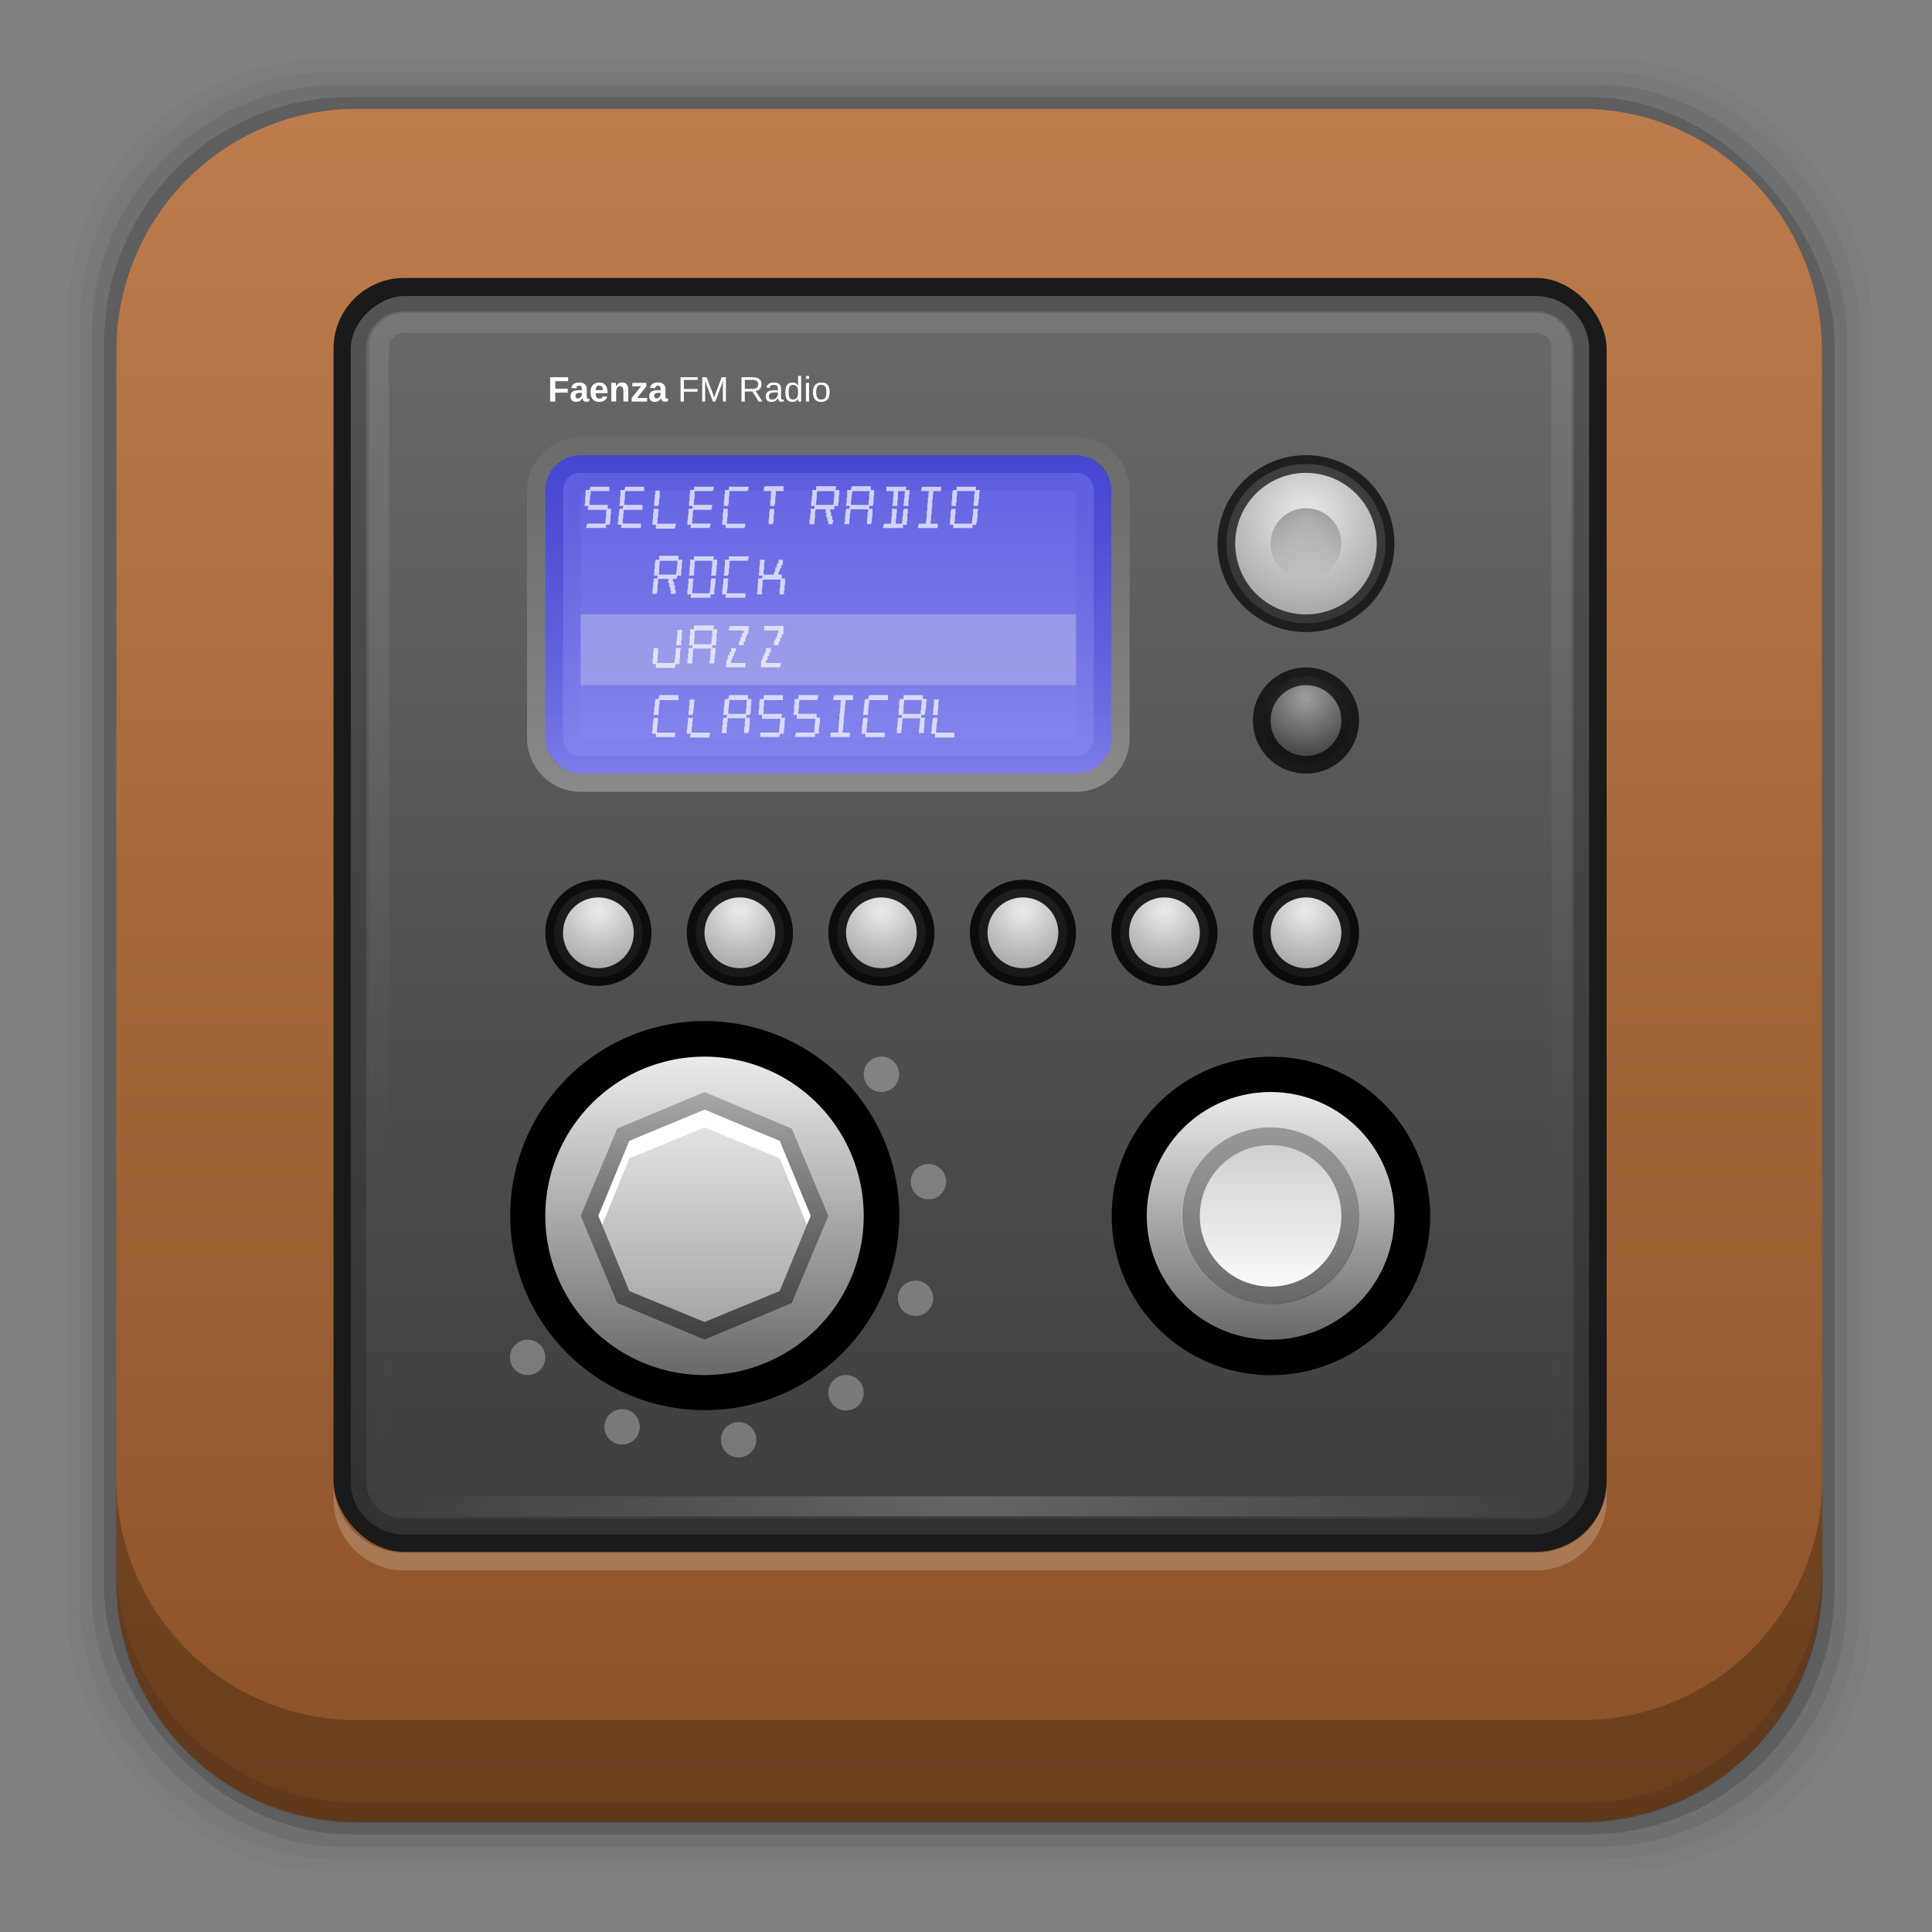 <svg height="96" width="96" xmlns="http://www.w3.org/2000/svg" xmlns:xlink="http://www.w3.org/1999/xlink" xmlns:sodipodi="http://sodipodi.sourceforge.net/DTD/sodipodi-0.dtd" xmlns:inkscape="http://www.inkscape.org/namespaces/inkscape">
 <rect width="100%" height="100%" fill="#808080" stroke="none"/>
 <defs>
  <linearGradient id="linearGradient3803">
   <stop stop-color="#fff"/>
   <stop stop-color="#fff" stop-opacity="0" offset="1"/>
  </linearGradient>
  <linearGradient x2="0" xlink:href="#linearGradient3803" y1="41" y2="17.913" gradientUnits="userSpaceOnUse" id="linearGradient4078"/>
  <linearGradient x2="0" y1="22" y2="40.03" gradientUnits="userSpaceOnUse" id="linearGradient3955-6">
   <stop stop-color="#6262e2"/>
   <stop stop-color="#8787ed" offset="1"/>
  </linearGradient>
  <radialGradient cy="26" r="3.5" xlink:href="#linearGradient3873-5" gradientUnits="userSpaceOnUse" id="radialGradient3909-1" cx="69"/>
  <linearGradient id="linearGradient3873-5">
   <stop stop-color="#ebebeb"/>
   <stop stop-color="#aaa" offset="1"/>
  </linearGradient>
  <radialGradient cy="33" r="2.5" xlink:href="#linearGradient3873-5" gradientUnits="userSpaceOnUse" id="radialGradient3907-1" cx="69"/>
  <linearGradient x1="24" x2="38" xlink:href="#linearGradient4507-5" gradientUnits="userSpaceOnUse" id="linearGradient4608"/>
  <linearGradient id="linearGradient4507-5">
   <stop stop-color="#ebebeb"/>
   <stop stop-color="#696969" offset="1"/>
  </linearGradient>
  <linearGradient x1="54" x2="72" xlink:href="#linearGradient4507-5" gradientUnits="userSpaceOnUse" id="linearGradient4495"/>
  <radialGradient cy="33" r="2.5" gradientUnits="userSpaceOnUse" id="radialGradient3933-5" cx="69">
   <stop stop-color="#9e9e9e"/>
   <stop stop-color="#494949" offset="1"/>
  </radialGradient>
  <linearGradient x2="0" xlink:href="#linearGradient4212" y1="22" y2="44" gradientUnits="userSpaceOnUse" id="linearGradient4226"/>
  <linearGradient id="linearGradient4212">
   <stop stop-color="#3737c8"/>
   <stop stop-color="#3737c8" stop-opacity="0" offset="1"/>
  </linearGradient>
  <linearGradient x2="0" xlink:href="#linearGradient4212" y1="22" y2="45" gradientUnits="userSpaceOnUse" id="linearGradient4218"/>
  <linearGradient x1="26" x2="40" xlink:href="#linearGradient4499" gradientUnits="userSpaceOnUse" id="linearGradient4505"/>
  <linearGradient id="linearGradient4499">
   <stop stop-color="#cacaca"/>
   <stop stop-color="#fff" offset="1"/>
  </linearGradient>
  <linearGradient x1="26" x2="53.02" xlink:href="#linearGradient4535" gradientUnits="userSpaceOnUse" id="linearGradient4541" gradientTransform="matrix(0 -1 1 0 -32 98)"/>
  <linearGradient id="linearGradient4535">
   <stop/>
   <stop stop-opacity="0" offset="1"/>
  </linearGradient>
  <linearGradient x1="65" x2="69" xlink:href="#linearGradient4535" gradientUnits="userSpaceOnUse" id="linearGradient4567"/>
  <linearGradient x1="24" x2="38" xlink:href="#linearGradient4499" gradientUnits="userSpaceOnUse" id="linearGradient4618"/>
  <linearGradient x1="24" x2="47.8" xlink:href="#linearGradient4535" gradientUnits="userSpaceOnUse" id="linearGradient4629" gradientTransform="matrix(0 -0.714 0.714 0 18.571 87.14)"/>
  <radialGradient cy="79.971" r="33.984" xlink:href="#linearGradient3803" gradientUnits="userSpaceOnUse" id="radialGradient19338" cx="48.02" gradientTransform="matrix(0.879 0 0 0.88 6 959.6)"/>
  <linearGradient x2="0" xlink:href="#linearGradient3803" y1="16" y2="64" gradientUnits="userSpaceOnUse" id="linearGradient19341" gradientTransform="matrix(0.879 0 0 0.879 6 959.64)"/>
  <linearGradient x1="13" x2="83" gradientUnits="userSpaceOnUse" id="linearGradient19345" gradientTransform="matrix(0.879 0 0 0.879 -1044 6)">
   <stop stop-color="#3d3d3d"/>
   <stop stop-color="#696969" offset="1"/>
  </linearGradient>
  <linearGradient x2="0" y1="90" y2="5.988" gradientUnits="userSpaceOnUse" id="linearGradient19349" gradientTransform="matrix(1.072 0 0 1.072 -3.767 -3.03)">
   <stop stop-color="#895025"/>
   <stop stop-color="#bf7d4e" offset="1"/>
  </linearGradient>
  <path d="m38 65a7 7 0 1 1 -14 0 7 7 0 1 1 14 0z" color="#000000" id="SVGCleanerId_0"/>
  <path d="m72 63a9 9 0 1 1 -18 0 9 9 0 1 1 18 0z" color="#000000" id="SVGCleanerId_1"/>
  <path d="m71 34a2 2 0 1 1 -4 0 2 2 0 1 1 4 0z" stroke-width="0.8" color="#000000" stroke="#000" id="SVGCleanerId_2"/>
  <path d="m44 57a1 1 0 1 1 -2 0 1 1 0 1 1 2 0z" fill="#fff" color="#000000" id="SVGCleanerId_3" opacity="0.3"/>
 </defs>
 <g transform="matrix(1 0 0 1 0 -956.36)">
  <rect x="3.353" rx="12.724" y="959.35" fill-opacity="0.02" height="89.98" width="89.62"/>
  <rect x="3.959" rx="12.552" y="959.96" fill-opacity="0.039" height="88.76" width="88.41"/>
  <rect x="4.564" rx="12.38" y="960.57" fill-opacity="0.078" height="87.55" width="87.2"/>
  <rect x="5.17" rx="12.208" y="961.18" fill-opacity="0.157" height="86.33" width="85.991"/>
  <path d="m17.75 5.406c-6.642 0-11.969 5.395-11.969 12.063l0 61.031c0 6.668 5.327 12.031 11.969 12.031h60.812c6.642 0 11.969-5.363 11.969-12.031v-61.031c0-6.668-5.327-12.063-11.969-12.063l-60.812 0z" fill="url(#linearGradient19349)" transform="matrix(1 0 0 1 0 956.36)"/>
  <path d="m5.776 1029.8v5.066c0 6.668 5.343 12.032 11.985 12.032h60.809c6.642 0 11.985-5.364 11.985-12.032v-5.066c0 6.668-5.343 12.032-11.985 12.032h-60.809c-6.642 0-11.985-5.364-11.985-12.032z" fill-opacity="0.235"/>
  <path d="m5.776 1033.9v1.013c0 6.668 5.343 12.032 11.985 12.032h60.809c6.642 0 11.985-5.364 11.985-12.032v-1.013c0 6.668-5.343 12.032-11.985 12.032h-60.809c-6.642 0-11.985-5.364-11.985-12.032z" fill-opacity="0.098"/>
  <rect x="16.573" rx="3.516" y="970.17" fill="#1a1a1a" color="#000000" height="63.3" width="63.26"/>
  <rect x="-1032.6" rx="2.637" y="17.429" fill="url(#linearGradient19345)" color="#000000" height="61.53" width="61.53" transform="matrix(0 -1 1 0 0 0)"/>
  <path d="m20.066 971.06c-1.461 0-2.637 1.176-2.637 2.637v56.253c0 1.461 1.176 2.637 2.637 2.637h56.253c1.461 0 2.637-1.176 2.637-2.637v-56.253c0-1.461-1.176-2.637-2.637-2.637h-56.253zm0 0.769h56.253c1.05 0 1.868 0.818 1.868 1.868v56.253c0 1.05-0.818 1.868-1.868 1.868h-56.253c-1.05 0-1.868-0.818-1.868-1.868v-56.253c0-1.05 0.818-1.868 1.868-1.868z" color="#000000" opacity="0.2"/>
  <path d="m20.094 971.91c-0.974 0-1.758 0.784-1.758 1.758v56.28c0 0.974 0.784 1.758 1.758 1.758h56.225c0.974 0 1.758-0.784 1.758-1.758v-56.28c0-0.974-0.784-1.758-1.758-1.758h-56.225zm0 0.989h56.225c0.448 0 0.769 0.321 0.769 0.769v56.28c0 0.448-0.321 0.769-0.769 0.769h-56.225c-0.448 0-0.769-0.321-0.769-0.769v-56.28c0-0.448 0.321-0.769 0.769-0.769z" fill="url(#linearGradient19341)" color="#000000" opacity="0.1"/>
  <path d="m20.094 1031.7c-0.974 0-1.758-0.784-1.758-1.758v-38.701c0-0.974 0.784-1.758 1.758-1.758h56.225c0.974 0 1.758 0.784 1.758 1.758v38.701c0 0.974-0.784 1.758-1.758 1.758h-56.225zm0-0.989h56.225c0.448 0 0.769-0.321 0.769-0.769v-38.701c0-0.448-0.321-0.769-0.769-0.769h-56.225c-0.448 0-0.769 0.321-0.769 0.769v38.701c0 0.448 0.321 0.769 0.769 0.769z" fill="url(#radialGradient19338)" color="#000000" opacity="0.2"/>
  <path d="m16.578 1030v0.879c0 1.948 1.568 3.516 3.516 3.516h56.225c1.948 0 3.516-1.568 3.516-3.516v-0.879c0 1.948-1.568 3.516-3.516 3.516h-56.225c-1.948 0-3.516-1.568-3.516-3.516z" fill="#fff" color="#000000" opacity="0.2"/>
  <g transform="matrix(0.879 0 0 0.879 6 959.64)">
   <use xlink:href="#SVGCleanerId_0" opacity="0.1" transform="matrix(0 1.286 1.286 0 -18.571 25.14)"/>
   <use xlink:href="#SVGCleanerId_0" opacity="0.3" transform="matrix(0 1.143 1.143 0 -9.286 29.571)"/>
   <use xlink:href="#SVGCleanerId_1" opacity="0.1" transform="matrix(-1.222 0 0 1.222 110 -12)"/>
   <use xlink:href="#SVGCleanerId_1" opacity="0.3" transform="matrix(-1.111 0 0 1.111 103 -5)"/>
   <path d="m26 20.969c-1.669 0-3.031 1.362-3.031 3.031v14c0 1.669 1.362 3.031 3.031 3.031h28c1.669 0 3.031-1.362 3.031-3.031v-14c0-1.669-1.362-3.031-3.031-3.031h-28z" fill="url(#linearGradient4078)" color="#000000" opacity="0.3"/>
   <rect x="24" rx="2" y="22" fill="url(#linearGradient3955-6)" color="#000000" height="18" width="32"/>
   <path stroke-opacity="0.683" d="m72 27a3 3 0 1 1 -6 0 3 3 0 1 1 6 0z" stroke-width="0.667" fill="url(#radialGradient3909-1)" color="#000000" stroke="#000" transform="matrix(1.5 0 0 1.5 -36.5 -13.5)"/>
   <use stroke-opacity="0.856" xlink:href="#SVGCleanerId_2" fill="url(#radialGradient3907-1)" transform="matrix(1.25 0 0 1.25 -59.25 6.5)"/>
   <use xlink:href="#SVGCleanerId_0" fill="url(#linearGradient4608)" transform="matrix(0 1 1 0 0 34)"/>
   <use xlink:href="#SVGCleanerId_1" fill="url(#linearGradient4495)" transform="matrix(0 1 1 0 -30 2)"/>
   <use stroke-opacity="0.856" xlink:href="#SVGCleanerId_2" fill="url(#radialGradient3907-1)" transform="matrix(1.25 0 0 1.25 -51.25 6.5)"/>
   <use stroke-opacity="0.856" xlink:href="#SVGCleanerId_2" fill="url(#radialGradient3907-1)" transform="matrix(1.25 0 0 1.25 -43.25 6.5)"/>
   <use stroke-opacity="0.856" xlink:href="#SVGCleanerId_2" fill="url(#radialGradient3907-1)" transform="matrix(1.25 0 0 1.25 -35.25 6.5)"/>
   <use stroke-opacity="0.856" xlink:href="#SVGCleanerId_2" fill="url(#radialGradient3907-1)" transform="matrix(1.25 0 0 1.25 -27.25 6.5)"/>
   <use stroke-opacity="0.856" xlink:href="#SVGCleanerId_2" fill="url(#radialGradient3907-1)" transform="matrix(1.25 0 0 1.25 -19.25 6.5)"/>
   <use stroke-opacity="0.716" xlink:href="#SVGCleanerId_2" fill="url(#radialGradient3933-5)" transform="matrix(1.25 0 0 1.25 -19.25 -5.5)"/>
   <path d="m26 22c-1.108 0-2 0.892-2 2v14c0 1.108 0.892 2 2 2h28c1.108 0 2-0.892 2-2v-14c0-1.108-0.892-2-2-2h-28zm0 2h28v14h-28v-14z" fill="url(#linearGradient4226)" color="#000000" opacity="0.15"/>
   <path d="m26 22c-1.108 0-2 0.892-2 2v14c0 1.108 0.892 2 2 2h28c1.108 0 2-0.892 2-2v-14c0-1.108-0.892-2-2-2h-28zm0 1h28c0.566 0 1 0.434 1 1v14c0 0.566-0.434 1-1 1h-28c-0.566 0-1-0.434-1-1v-14c0-0.566 0.434-1 1-1z" fill="url(#linearGradient4218)" color="#000000" opacity="0.6"/>
   <rect x="26" y="31" fill="#afafe9" color="#000000" height="4" opacity="0.6" width="28"/>
   <path d="m36.406 23.75-0.031 0.062-0.031 0.156v0.062h0.062 0.156 0.062 0.156l-0.031 0.156v0.062 0.125 0.062 0.031l-0.031 0.125v0.062 0.156 0.062h0.062 0.125 0.031l0.031-0.062 0.033-0.154v-0.062-0.125-0.062-0.031l0.031-0.125v-0.062-0.156h0.031 0.125 0.062 0.156 0.062v-0.062-0.156-0.062h-0.062-0.125-0.031-0.062-0.125-0.062-0.156-0.062-0.125-0.031-0.062-0.125-0.031zm2.906 0v0.062 0.156h-0.156-0.062v0.062 0.156 0.062l-0.031 0.125v0.031 0.031 0.031 0.125h-0.031v0.062 0.156 0.062h0.062 0.125v0.125 0.031h-0.156-0.062v0.062 0.125 0.062l-0.031 0.156v0.062 0.156h-0.031v0.062 0.125 0.062h0.062 0.156 0.062v-0.062-0.125-0.062l0.032-0.152v-0.062-0.156-0.062l0.031-0.125v-0.031h0.156 0.062 0.125 0.031 0.062 0.125v0.031 0.125 0.062h0.062l-0.031 0.156v0.062h0.062v0.156 0.062h0.062v0.125 0.062h0.062 0.125 0.031l0.031-0.062 0.031-0.125v-0.062h-0.062v-0.156-0.062h-0.062v-0.156-0.062h-0.062l0.031-0.125v-0.031h0.156 0.062v-0.062-0.125h0.156 0.062v-0.062-0.156h0.031v-0.062-0.125-0.031-0.031-0.031-0.125h0.031v-0.062-0.156-0.062h-0.062-0.156l0.031-0.156v-0.062h-0.062-0.156-0.062-0.125-0.031-0.062-0.125-0.062-0.156-0.062-0.156-0.062zm2.031 0-0.031 0.062-0.031 0.156h-0.156-0.062v0.062 0.156 0.062 0.125 0.031h-0.031v0.062 0.125 0.062l-0.031 0.158v0.062h0.062 0.156l-0.031 0.125v0.031h-0.125-0.031l-0.031 0.062-0.031 0.125v0.062 0.156h-0.031v0.062 0.156 0.062l-0.031 0.125v0.062h0.062 0.156 0.062v-0.062-0.125-0.062l0.031-0.156v-0.062-0.156h0.031v-0.062-0.125-0.031h0.156 0.062 0.156 0.062 0.125 0.031 0.062 0.125 0.062 0.156v0.031 0.125h-0.031v0.062 0.156 0.062l-0.031 0.156v0.062 0.125 0.062h0.062 0.125 0.031l0.031-0.062 0.031-0.125v-0.062-0.156h0.031v-0.062-0.156-0.062-0.125-0.062h-0.062-0.125v-0.031-0.125h0.031 0.125 0.031l0.031-0.062 0.031-0.156v-0.062-0.125-0.062-0.031l0.031-0.125v-0.062-0.156-0.062h-0.062-0.125v-0.156-0.062h-0.062-0.125-0.031-0.062-0.125-0.062-0.156-0.062-0.156-0.062-0.125-0.031zm-14.781 0.031-0.031 0.062-0.031 0.125h-0.156-0.062v0.062 0.156 0.062l-0.031 0.156v0.062 0.125 0.062 0.031l-0.031 0.125v0.062h0.062 0.156l-0.031 0.156v0.062h0.062 0.156 0.062 0.156 0.062 0.125 0.031 0.062 0.125 0.062 0.156l-0.031 0.125v0.031 0.031 0.031 0.125 0.062 0.031l-0.031 0.125v0.062 0.156h-0.031-0.125-0.031-0.062-0.125-0.062-0.156-0.062-0.156-0.062-0.125-0.031l-0.031 0.062-0.031 0.125v0.062h0.062 0.156 0.062 0.156 0.062 0.125 0.031 0.062 0.125 0.062 0.156 0.062v-0.062-0.125h0.031 0.125 0.031l0.031-0.062 0.031-0.156v-0.062-0.125-0.062-0.031l0.031-0.125v-0.031-0.031-0.031-0.125-0.062h-0.062-0.125v-0.156-0.062h-0.062-0.125-0.031-0.062-0.125-0.062-0.156-0.062-0.156-0.062-0.125v-0.125-0.062-0.031l0.031-0.125v-0.062-0.156h0.031v-0.062-0.156h0.156 0.062 0.156 0.062 0.125 0.031 0.031 0.156 0.062 0.156 0.062v-0.062-0.125-0.062h-0.062-0.125-0.031-0.062-0.125-0.031-0.031-0.156-0.062-0.156-0.062-0.125-0.031zm1.969 0-0.031 0.062-0.031 0.125h-0.156-0.062v0.062 0.156 0.062l-0.031 0.156v0.062 0.125 0.062 0.031l-0.031 0.125v0.062h0.062 0.156l-0.031 0.156h-0.125-0.031l-0.031 0.062-0.031 0.125v0.031 0.031 0.031 0.125 0.031h-0.031v0.062 0.125 0.062l-0.031 0.156v0.062h0.062 0.156l-0.031 0.125v0.062h0.062 0.156 0.062 0.156 0.062 0.125 0.031 0.062 0.125 0.062 0.156 0.062v-0.062-0.125-0.062h-0.062-0.125-0.031-0.062-0.125-0.062-0.156-0.062-0.125-0.031-0.062-0.125v-0.156-0.062l0.031-0.125v-0.031-0.031-0.031-0.125-0.031h0.031v-0.062-0.125h0.156 0.062 0.156 0.062 0.125 0.031 0.062 0.125 0.062 0.156 0.062v-0.062-0.156-0.062h-0.062-0.125-0.031-0.062-0.125-0.062-0.156-0.062-0.156-0.062-0.125v-0.125-0.062-0.031l0.031-0.125v-0.062-0.156-0.062l0.031-0.156h0.156 0.062 0.156 0.062 0.125 0.031 0.062 0.125 0.062 0.156 0.062v-0.062-0.125-0.062h-0.062-0.125-0.031-0.062-0.125-0.062-0.156-0.062-0.156-0.062-0.125-0.031zm3.875 0v0.062 0.125h-0.031-0.125-0.062v0.062 0.156h-0.031v0.062 0.156 0.062 0.125 0.031h-0.031v0.062 0.125 0.062h0.062 0.125v0.156h-0.156-0.062v0.062 0.125 0.062 0.031l-0.031 0.125v0.031 0.031 0.031 0.125h-0.031v0.062 0.156 0.062h0.062 0.125v0.125 0.062h0.062 0.156 0.062 0.125 0.031 0.062 0.125 0.062 0.156 0.062 0.125 0.031l0.031-0.062 0.031-0.125v-0.062h-0.062-0.156-0.062-0.125-0.031-0.062-0.125-0.062-0.156-0.062-0.156l0.031-0.156v-0.062-0.125-0.031h0.031v-0.062-0.125-0.062-0.031l0.031-0.125h0.156 0.062 0.125 0.031 0.062 0.125 0.062 0.156 0.062 0.125 0.031l0.031-0.062 0.031-0.156v-0.062h-0.062-0.156-0.062-0.125-0.031-0.062-0.125-0.062-0.156-0.062-0.156l0.031-0.125v-0.031-0.031-0.031-0.125h0.031v-0.062-0.156-0.062-0.156h0.031 0.156 0.062 0.125 0.031 0.031 0.156 0.062 0.156 0.062 0.125 0.031l0.031-0.062 0.031-0.125v-0.062h-0.062-0.156-0.062-0.125-0.031-0.062-0.125-0.031-0.031-0.156-0.062-0.156-0.062zm1.969 0v0.062 0.125h-0.031-0.125-0.062v0.062 0.156h-0.031v0.062 0.156 0.062l-0.031 0.125v0.031 0.031 0.031 0.125 0.062h0.062 0.125 0.031l0.031-0.062 0.031-0.125v-0.031-0.031-0.031-0.125-0.062l0.031-0.156v-0.062-0.156h0.031 0.125 0.031 0.062 0.125 0.062 0.156 0.062 0.125 0.031 0.062 0.125 0.031l0.031-0.062 0.031-0.125v-0.062h-0.062-0.156-0.062-0.125-0.031-0.062-0.125-0.031-0.062-0.125-0.062-0.156-0.062zm8.906 0v0.062 0.125 0.062h0.062 0.156 0.062 0.125v0.156 0.062l-0.031 0.156v0.062 0.125 0.062 0.031l-0.031 0.125v0.062h0.062 0.156 0.062v-0.062-0.125-0.062-0.031l0.031-0.125v-0.062-0.156-0.062l0.031-0.156h0.156 0.062 0.125 0.031l-0.031 0.156v0.062 0.156h-0.031v0.062 0.125 0.062 0.031l-0.031 0.125v0.062h0.062 0.156 0.062v-0.062-0.125-0.062-0.031l0.031-0.125v-0.062-0.156h0.031v-0.062-0.156-0.062h-0.062-0.125-0.031l0.031-0.125v-0.062h-0.062-0.156-0.062-0.125-0.031-0.062-0.125-0.062-0.156-0.062-0.156-0.062zm2.031 0-0.031 0.062-0.031 0.125v0.062h0.062 0.156 0.062 0.156l-0.031 0.156v0.062 0.156h-0.031v0.062 0.125 0.062 0.031l-0.031 0.125v0.062 0.156 0.062l-0.031 0.125v0.031 0.031 0.031 0.125 0.062 0.031l-0.031 0.125v0.062l-0.031 0.159h-0.156-0.062-0.125-0.031l-0.031 0.062-0.031 0.125v0.062h0.062 0.156 0.062 0.156 0.062 0.125 0.031 0.062 0.125 0.062 0.156 0.062v-0.062-0.125-0.062h-0.062-0.125-0.031-0.062-0.125v-0.156h0.031v-0.062-0.125-0.062-0.031l0.031-0.125v-0.031-0.031-0.031-0.125-0.062l0.031-0.156v-0.062-0.125-0.062-0.031l0.031-0.125v-0.062-0.156h0.031v-0.062-0.156h0.156 0.062 0.156 0.062v-0.062-0.125-0.062h-0.062-0.125-0.031-0.062-0.125-0.031-0.031-0.156-0.062-0.156-0.062-0.125-0.031zm1.938 0v0.062 0.125h-0.031-0.125-0.031l-0.031 0.062-0.032 0.156v0.062 0.156 0.062l-0.031 0.125v0.031 0.031 0.031 0.125 0.062h0.062 0.125 0.062v-0.062-0.125-0.031h0.031v-0.062-0.125-0.062l0.031-0.156v-0.062-0.156h0.031 0.125 0.031 0.031 0.156 0.062 0.156 0.062 0.125 0.031 0.062 0.125v0.156h-0.031v0.062 0.156 0.062 0.125 0.031h-0.031v0.062 0.125 0.062h0.062 0.125 0.031l0.031-0.062 0.031-0.125v-0.031-0.031-0.031-0.125h0.031v-0.062-0.156-0.062l0.031-0.156v-0.062h-0.062-0.156v-0.125-0.062h-0.062-0.125-0.062-0.156-0.062-0.156-0.062-0.125-0.031-0.031-0.156-0.062zm-7.812 0.094h0.031v0.031h-0.031v-0.031zm2.188 0h0.031v0.031h-0.031v-0.031zm-11.407 0.125v0.062 0.125 0.031h-0.031v0.062 0.125 0.062l-0.031 0.156v0.062 0.125 0.062h0.062 0.125 0.031l0.031-0.062 0.031-0.125v-0.062-0.156h0.031v-0.062-0.125-0.031-0.031-0.031-0.125-0.062h-0.062-0.125-0.062zm9.156 0.031h0.156 0.062 0.125 0.031 0.062 0.125 0.062 0.156 0.062 0.125v0.156 0.062 0.125 0.031h-0.031v0.062 0.125 0.062l-0.031 0.156h-0.156-0.062-0.125-0.031-0.062-0.125-0.062-0.156-0.062-0.156l0.031-0.156v-0.062l0.031-0.125v-0.031-0.031-0.031-0.125-0.062l0.031-0.156zm1.969 0h0.156 0.062 0.156 0.062 0.125 0.031 0.062 0.125 0.062 0.156l-0.031 0.156v0.062 0.125 0.062 0.031l-0.031 0.125v0.062 0.156h-0.031-0.125-0.031-0.062-0.125-0.062-0.156-0.062-0.125-0.031-0.062-0.125v-0.156-0.062l0.031-0.125v-0.031-0.031-0.031-0.125h0.031v-0.062-0.156zm-14.938 0.062h0.031v0.031h-0.031v-0.031zm14.062 0h0.031v0.031h-0.031v-0.031zm0.719 0h0.031v0.031h-0.031v-0.031zm-8.906 0.219h0.031v0.031h-0.031v-0.031zm16.094 0h0.031v0.031h-0.031v-0.031zm-21.625 0.625h0.031v0.031h-0.031v-0.031zm1.969 0h0.031v0.031h-0.031v-0.031zm3.719 0h0.031v0.031h-0.031v-0.031zm-2.312 0.094v0.062 0.156h-0.031v0.062 0.156 0.062l-0.031 0.125v0.031 0.031 0.031 0.125 0.062h0.062 0.125v0.156 0.062h0.062 0.156 0.062 0.125 0.031 0.062 0.125 0.062 0.156 0.062 0.125 0.031l0.031-0.062 0.031-0.156v-0.062h-0.062-0.156-0.062-0.125-0.031-0.062-0.125-0.062-0.156-0.062-0.156l0.031-0.125v-0.031-0.031-0.031-0.125h0.031v-0.062-0.156-0.062l0.031-0.156v-0.062h-0.062-0.156-0.062zm3.938 0v0.062 0.125 0.031h-0.031v0.062 0.125 0.031 0.031 0.031 0.125h-0.031v0.062 0.156 0.062h0.062 0.125v0.125 0.062h0.062 0.156 0.062 0.125 0.031 0.031 0.156 0.062 0.156 0.062 0.125 0.031l0.031-0.062 0.031-0.125v-0.062h-0.062-0.156-0.062-0.125-0.031-0.062-0.125-0.031-0.031-0.156-0.062-0.156l0.031-0.156v-0.062-0.125-0.031h0.031v-0.062-0.125-0.031-0.031-0.031-0.125-0.062h-0.062-0.125-0.062zm2.656 0-0.031 0.062-0.031 0.125v0.062 0.156 0.062l-0.031 0.156v0.062 0.125 0.062h0.062 0.125 0.031l0.031-0.062 0.031-0.125v-0.062-0.156-0.062l0.031-0.156v-0.062-0.125-0.062h-0.062-0.125-0.031zm6.875 0v0.062 0.125 0.031 0.031 0.031 0.125 0.031h-0.031v0.062 0.125 0.062l-0.031 0.156h-0.156-0.062-0.125-0.031l-0.031 0.062-0.031 0.125v0.062h0.062 0.156 0.062 0.125 0.031 0.062 0.125 0.031 0.031 0.156 0.062 0.156 0.062v-0.062-0.125h0.156 0.062v-0.062-0.156h0.031v-0.062-0.125-0.031-0.031-0.031-0.125-0.031h0.031v-0.062-0.125-0.062h-0.062-0.125-0.031l-0.031 0.062-0.031 0.125v0.031 0.031 0.031 0.125 0.031h-0.031v0.062 0.125 0.062l-0.031 0.156h-0.156-0.062-0.125v-0.156-0.062l0.031-0.125v-0.031-0.031-0.031-0.125-0.031h0.031v-0.062-0.125-0.062h-0.062-0.156-0.062zm3.375 0-0.031 0.062-0.031 0.125v0.031 0.031 0.031 0.125 0.062 0.031l-0.031 0.125v0.062 0.156 0.062h0.062 0.125v0.125 0.062h0.062 0.125 0.031 0.031 0.156 0.062 0.156 0.062 0.125 0.031 0.062 0.125 0.062v-0.062-0.125h0.031 0.125 0.031l0.031-0.062 0.031-0.156v-0.062l0.031-0.125v-0.031-0.031-0.031-0.125-0.062-0.031l0.031-0.125v-0.062h-0.062-0.156-0.062v0.062 0.125 0.062 0.031l-0.031 0.125v0.062 0.031l-0.031 0.125v0.062 0.156h-0.031-0.125-0.062-0.156-0.062-0.125-0.031-0.062-0.125-0.031-0.031-0.156v-0.156h0.031v-0.062-0.125-0.062-0.031l0.031-0.125v-0.031-0.031-0.031-0.125-0.062h-0.062-0.125-0.031zm-4.625 0.312h0.031v0.031h-0.031v-0.031zm-12.125 0.031h0.031v0.031h-0.031v-0.031zm9.844 0.188h0.031v0.031h-0.031v-0.031zm-9.689 0.438h0.031v0.031h-0.031v-0.031zm0.062 1.688v0.062 0.156h-0.031-0.125-0.031l-0.031 0.062-0.031 0.156v0.062 0.125 0.062l-0.031 0.156v0.062 0.156 0.062h0.062 0.125v0.125 0.031h-0.031-0.125-0.062v0.062 0.125h-0.031v0.062 0.156 0.062l-0.031 0.156v0.062 0.125 0.062h0.062 0.125 0.031l0.031-0.062 0.031-0.125v-0.062-0.156-0.062l0.031-0.156v-0.062-0.125-0.031h0.031 0.125 0.031 0.062 0.125 0.062 0.156v0.031l-0.031 0.125v0.062h0.062v0.156 0.062h0.062v0.156 0.062h0.062l-0.031 0.125v0.062h0.062 0.156 0.062v-0.062-0.125-0.062h-0.062l0.031-0.156v-0.062h-0.062v-0.156-0.062h-0.062v-0.125-0.031h0.031 0.125 0.031l0.031-0.062 0.031-0.125h0.156 0.062v-0.062-0.156-0.062l0.031-0.156v-0.062-0.125-0.062l0.031-0.156v-0.062h-0.062-0.156v-0.156-0.062h-0.062-0.125-0.062-0.156-0.062-0.125-0.031-0.062-0.125-0.062-0.156-0.062zm1.969 0.031v0.062 0.125h-0.156-0.062v0.062 0.156 0.062l-0.031 0.156v0.062 0.125 0.062 0.031l-0.031 0.125v0.062h0.062 0.156 0.062v-0.062-0.125-0.062-0.031l0.031-0.125v-0.062-0.156-0.062l0.031-0.156h0.156 0.062 0.125 0.031 0.062 0.125 0.062 0.156 0.062 0.125v0.156 0.062 0.156h-0.031v0.062 0.125 0.062 0.031l-0.031 0.125v0.062h0.062 0.156 0.062v-0.062-0.125-0.031h0.031v-0.062-0.125-0.062-0.156h0.031v-0.062-0.156-0.062h-0.062-0.156l0.031-0.125v-0.062h-0.062-0.156-0.062-0.125-0.031-0.062-0.125-0.062-0.156-0.062-0.156-0.062zm1.969 0v0.062 0.125h-0.156-0.062v0.062 0.156 0.062l-0.031 0.156v0.062 0.125 0.062 0.031l-0.031 0.125v0.062h0.062 0.125 0.031l0.031-0.062 0.031-0.125v-0.031-0.031-0.031-0.125h0.031v-0.062-0.156-0.062l0.031-0.156h0.156 0.062 0.125 0.031 0.062 0.125 0.062 0.156 0.062 0.125 0.031l0.031-0.062 0.031-0.125v-0.062h-0.062-0.156-0.062-0.125-0.031-0.062-0.125-0.062-0.156-0.062-0.156-0.062zm1.75 0.188v0.062 0.156 0.062l-0.031 0.156v0.062 0.125 0.062 0.031l-0.031 0.125v0.062h0.062 0.156l-0.031 0.156h-0.156-0.062v0.062 0.156 0.062l-0.032 0.129v0.062 0.156 0.062l-0.031 0.156v0.062h0.062 0.156 0.062v-0.062-0.156-0.062l0.031-0.156v-0.062-0.125-0.062l0.031-0.156h0.156 0.062 0.125 0.031 0.062 0.125 0.031 0.031 0.156 0.062 0.156l-0.031 0.156v0.062 0.125 0.062l-0.031 0.156v0.062 0.156 0.062h0.062 0.125 0.062v-0.062-0.156h0.031v-0.062-0.156-0.062l0.031-0.125v-0.062-0.156-0.062h-0.062-0.125v-0.156-0.062h-0.062-0.125v-0.125-0.031h0.031l0.031-0.062 0.031-0.125h0.031l0.031-0.062 0.031-0.156h0.062v-0.062-0.156-0.062h-0.062-0.125-0.062v0.062 0.156h-0.031-0.062v0.062 0.156h-0.031-0.062v0.062 0.125 0.031h-0.031l-0.031 0.062-0.031 0.125h-0.156-0.062-0.156-0.062-0.125v-0.125-0.062-0.031l0.031-0.125v-0.062-0.156-0.062l0.031-0.156v-0.062h-0.062-0.156-0.062zm-5.656 0.062h0.031 0.125 0.031 0.062 0.125 0.062 0.156 0.062 0.125 0.031 0.062 0.125v0.156 0.062l-0.031 0.125v0.062 0.156h-0.031v0.062 0.156h-0.156-0.062-0.156-0.062-0.125-0.031-0.062-0.125-0.062-0.156l0.031-0.156v-0.062-0.156-0.062l0.031-0.125v-0.062-0.156zm3.094 0.062h0.031v0.031h-0.031v-0.031zm-2.031 0.625h0.031v0.031h-0.031v-0.031zm0.562 0.312v0.062 0.125 0.062 0.031l-0.031 0.125v0.062 0.156h-0.031v0.062 0.156 0.062h0.062 0.156l-0.031 0.125v0.062h0.062 0.156 0.062 0.125 0.031 0.062 0.125 0.031 0.031 0.156 0.062 0.156 0.062v-0.062-0.125h0.156 0.062v-0.062-0.156-0.062l0.031-0.156v-0.062l0.031-0.125v-0.031-0.031-0.031-0.125-0.062h-0.062-0.125-0.031l-0.031 0.062-0.031 0.125v0.031 0.031 0.031 0.125 0.062l-0.031 0.156v0.062l-0.031 0.156h-0.125-0.031-0.062-0.125-0.031-0.031-0.156-0.062-0.156-0.062-0.125v-0.156-0.062l0.031-0.156v-0.062-0.125-0.062-0.031l0.031-0.125v-0.062h-0.062-0.156-0.062zm1.969 0v0.062 0.125 0.062 0.031l-0.031 0.125v0.062 0.156h-0.031v0.062 0.156 0.062h0.062 0.125 0.031l-0.031 0.125v0.062h0.062 0.156 0.062 0.125 0.031 0.062 0.125 0.031 0.031 0.156 0.062 0.156 0.062v-0.062-0.125-0.062h-0.062-0.125-0.031-0.062-0.125-0.031-0.031-0.156-0.062-0.156-0.062-0.125-0.031l0.031-0.156v-0.062l0.031-0.156v-0.062-0.125-0.062-0.031l0.031-0.125v-0.062h-0.062-0.156-0.062zm-2.938 0.312h0.031v0.031h-0.031v-0.031zm1.031 0.438h0.031v0.031h-0.031v-0.031zm0.25 1.906v0.062 0.156h-0.156-0.062v0.062 0.125 0.062 0.031l-0.031 0.125v0.062 0.156 0.062l-0.031 0.156v0.062h0.062 0.125v0.125 0.031h-0.156-0.062v0.062 0.125 0.062l-0.031 0.156v0.062 0.156h-0.031v0.062 0.125 0.062h0.062 0.156 0.062v-0.062-0.125-0.062l0.031-0.156v-0.062-0.156-0.062l0.031-0.125v-0.031h0.156 0.062 0.125 0.031 0.062 0.125 0.062 0.156 0.062 0.156v0.031l-0.031 0.125v0.062 0.156 0.062l-0.031 0.156v0.062l-0.031 0.125v0.062h0.062 0.156 0.062v-0.062-0.125-0.062l0.031-0.156v-0.062l0.031-0.156v-0.062-0.125-0.062h-0.062-0.125v-0.031-0.125h0.156 0.062v-0.062-0.156h0.031v-0.062-0.156-0.062-0.125-0.031h0.031v-0.062-0.125-0.062h-0.062-0.156l0.031-0.156v-0.062h-0.062-0.156-0.062-0.125-0.031-0.062-0.125-0.062-0.156-0.062-0.156-0.062zm2.031 0.031-0.031 0.062-0.031 0.125v0.062h0.062 0.156 0.062 0.156 0.062 0.125 0.031 0.062 0.125v0.156h-0.031-0.062v0.062 0.125 0.031h-0.031-0.062v0.062 0.125h-0.031l-0.031 0.062-0.031 0.156v0.062h0.062 0.156 0.062v-0.062-0.156h0.031 0.062v-0.062-0.125-0.031h0.031l0.031-0.062 0.031-0.125h0.031l0.031-0.062 0.031-0.156v-0.062-0.125-0.062h-0.062-0.125-0.031-0.062-0.125-0.062-0.156-0.062-0.156-0.062-0.125-0.031zm1.938 0v0.062 0.125 0.062h0.062 0.125 0.031 0.062 0.125 0.062 0.156 0.062 0.125v0.156h-0.031l-0.031 0.062-0.031 0.125v0.031h-0.031l-0.031 0.062-0.031 0.125h-0.062v0.062 0.156 0.062h0.062 0.125 0.031l0.031-0.062 0.031-0.156h0.062v-0.062-0.125-0.031h0.031 0.062v-0.062-0.125h0.031 0.062v-0.062-0.156-0.062-0.125-0.062h-0.062-0.125-0.062-0.156-0.062-0.125-0.031-0.062-0.125-0.062-0.156-0.062zm-3.844 0.094h0.031v0.031h-0.031v-0.031zm-1.062 0.125v0.062 0.125 0.062l-0.031 0.156v0.062 0.156h-0.031v0.062 0.125 0.062h0.062 0.156 0.062v-0.062-0.125-0.062l0.031-0.156v-0.062-0.156-0.062l0.031-0.125v-0.062h-0.062-0.156-0.062zm1 0.031h0.156 0.062 0.125 0.031 0.062 0.125 0.062 0.156 0.062 0.125v0.125 0.031 0.031 0.031 0.125h-0.031v0.062 0.156 0.062l-0.031 0.156h-0.156-0.062-0.125-0.031-0.062-0.125-0.062-0.156-0.062-0.125v-0.156-0.062l0.031-0.156v-0.062-0.125-0.062-0.031l0.031-0.125zm4.844 0.062h0.031v0.031h-0.031v-0.031zm-3.781 0.406h0.031v0.031h-0.031v-0.031zm-3.406 0.531v0.062 0.156h-0.031v0.062 0.156 0.062l-0.031 0.125v0.062 0.156 0.062h0.062 0.125v0.156 0.062h0.062 0.125 0.031 0.062 0.125 0.031 0.031 0.156 0.062 0.156 0.062 0.125 0.031l0.031-0.062 0.031-0.156h0.156 0.062v-0.062-0.156-0.062l0.031-0.125v-0.062-0.156-0.062l0.031-0.156v-0.062h-0.062-0.156-0.062v0.062 0.156 0.062l-0.031 0.156v0.062 0.125h-0.031v0.062 0.156h-0.156-0.062-0.156-0.062-0.125-0.031-0.031-0.156-0.062-0.156l0.031-0.156v-0.062-0.125-0.062l0.031-0.156v-0.062-0.156-0.062h-0.062-0.125-0.062zm4.375 0v0.062 0.125 0.031h-0.031-0.062v0.062 0.125h-0.031-0.062v0.062 0.156h-0.031l-0.031 0.062-0.031 0.156v0.062 0.125 0.062h0.062 0.125 0.031 0.031 0.156 0.062 0.156 0.062 0.125 0.031 0.031 0.156 0.062v-0.062-0.125-0.062h-0.062-0.125-0.031-0.031-0.156-0.062-0.156-0.062-0.125v-0.156h0.031l0.031-0.062 0.031-0.156h0.031l0.031-0.062 0.031-0.125v-0.031h0.031l0.031-0.062 0.031-0.125v-0.062h-0.062-0.156-0.062zm1.969 0v0.062 0.125 0.031h-0.031l-0.031 0.062-0.031 0.125h-0.031l-0.031 0.062-0.031 0.156h-0.031l-0.031 0.062-0.031 0.156v0.062 0.125 0.062h0.062 0.125 0.031 0.062 0.125 0.031 0.031 0.156 0.062 0.156 0.062 0.125 0.031l0.031-0.062 0.031-0.125v-0.062h-0.062-0.156-0.062-0.156-0.062-0.125-0.031-0.031-0.156v-0.156h0.031 0.062v-0.062-0.156h0.031 0.062v-0.062-0.125-0.031h0.031 0.062v-0.062-0.125-0.062h-0.062-0.156-0.062zm-5.031 0.75h0.031v0.031h-0.031v-0.031zm-0.442 0.22h0.031v0.031h-0.031v-0.031zm-0.531 1.688-0.031 0.062-0.031 0.156h-0.125-0.031l-0.031 0.062-0.032 0.158v0.062 0.125 0.031h-0.031v0.062 0.125 0.062l-0.031 0.156v0.062h0.062 0.156 0.062v-0.062-0.156-0.062l0.031-0.125v-0.031-0.031-0.031-0.125h0.031v-0.062-0.156h0.156 0.062 0.156 0.062 0.125 0.031 0.062 0.125 0.062 0.156 0.062v-0.062-0.156-0.062h-0.062-0.125-0.031-0.062-0.125-0.062-0.156-0.062-0.156-0.062-0.125-0.031zm3.938 0-0.031 0.062-0.031 0.156h-0.125-0.031l-0.031 0.062-0.031 0.125v0.031 0.031 0.031 0.125h-0.031v0.062 0.156 0.062l-0.031 0.156v0.062h0.062 0.156l-0.031 0.125v0.031h-0.125-0.031l-0.031 0.062-0.031 0.125v0.062 0.156h-0.031v0.062 0.125 0.062 0.031l-0.031 0.125v0.062h0.062 0.156 0.062v-0.062-0.125-0.062-0.031l0.031-0.125v-0.062-0.156h0.031v-0.062-0.125-0.031h0.156 0.062 0.156 0.062 0.125 0.031 0.062 0.125 0.062 0.156v0.031 0.125h-0.031v0.062 0.156 0.062l-0.031 0.125v0.031 0.031 0.031 0.125 0.062h0.062 0.125 0.031l0.031-0.062 0.031-0.125v-0.031-0.031-0.031-0.125h0.031v-0.062-0.156-0.062-0.125-0.062h-0.062-0.125v-0.031-0.125h0.031 0.125 0.031l0.031-0.062 0.031-0.156v-0.062-0.156-0.062l0.031-0.125v-0.031-0.031-0.031-0.125-0.062h-0.062-0.125v-0.156-0.062h-0.062-0.125-0.031-0.062-0.125-0.062-0.156-0.062-0.156-0.062-0.125-0.031zm1.938 0v0.062 0.156h-0.031-0.125-0.031l-0.032 0.064-0.031 0.156v0.062 0.125 0.062 0.031l-0.031 0.125v0.062 0.156 0.062h0.062 0.125v0.156 0.062h0.062 0.125 0.031 0.062 0.125 0.062 0.156 0.062 0.125 0.031 0.062 0.125v0.125 0.062 0.031l-0.031 0.125v0.062 0.156h-0.031v0.062 0.156h-0.156-0.062-0.156-0.062-0.125-0.031-0.031-0.156-0.062-0.156-0.062v0.062 0.125 0.062h0.062 0.125 0.031 0.062 0.125 0.031 0.031 0.156 0.062 0.156 0.062 0.125 0.031l0.031-0.062 0.031-0.125h0.156 0.062v-0.062-0.156-0.062l0.031-0.156v-0.062-0.125-0.062-0.031l0.031-0.125v-0.062h-0.062-0.156l0.031-0.156v-0.062h-0.062-0.156-0.062-0.156-0.062-0.125-0.031-0.062-0.125-0.062-0.156l0.031-0.156v-0.062-0.125-0.062-0.031l0.031-0.125v-0.062-0.156h0.031 0.125 0.031 0.031 0.156 0.062 0.156 0.062 0.125 0.031 0.062 0.125 0.062v-0.062-0.156-0.062h-0.062-0.125-0.062-0.156-0.062-0.125-0.031-0.062-0.125-0.031-0.031-0.156-0.062zm1.969 0v0.062 0.156h-0.156-0.062v0.062 0.156 0.062l-0.031 0.125v0.031 0.031 0.031 0.125 0.062l-0.031 0.156v0.062h0.062 0.125v0.156 0.062h0.062 0.156 0.062 0.125 0.031 0.062 0.125 0.062 0.156 0.062 0.156l-0.031 0.125v0.031 0.031 0.031 0.125h-0.031v0.062 0.156 0.062l-0.031 0.156h-0.125-0.031-0.062-0.125-0.031-0.031-0.156-0.062-0.156-0.062-0.125-0.031l-0.031 0.062-0.031 0.125v0.062h0.062 0.156 0.062 0.125 0.031 0.062 0.125 0.031 0.031 0.156 0.062 0.156 0.062v-0.062-0.125h0.156 0.062v-0.062-0.156-0.062l0.031-0.156v-0.062l0.031-0.125v-0.031-0.031-0.031-0.125-0.062h-0.062-0.125v-0.156-0.062h-0.062-0.156-0.062-0.125-0.031-0.062-0.125-0.062-0.156-0.062-0.156l0.031-0.156v-0.062l0.031-0.125v-0.031-0.031-0.031-0.125-0.062l0.031-0.156h0.156 0.062 0.125 0.031 0.062 0.125 0.062 0.156 0.062 0.125 0.031l0.031-0.062 0.031-0.156v-0.062h-0.062-0.156-0.062-0.125-0.031-0.062-0.125-0.062-0.156-0.062-0.156-0.062zm2.031 0-0.031 0.062-0.031 0.156v0.062h0.062 0.156 0.062 0.156l-0.03 0.158v0.062 0.125 0.062 0.031l-0.031 0.125v0.062 0.156h-0.031v0.062 0.156 0.062l-0.031 0.125v0.031 0.031 0.031 0.125 0.062l-0.031 0.156v0.062 0.156h-0.031-0.125-0.031-0.062-0.125-0.062v0.062 0.125 0.062h0.062 0.125 0.062 0.156 0.062 0.156 0.062 0.125 0.031 0.031 0.156 0.062v-0.062-0.125-0.062h-0.062-0.125-0.031-0.031-0.156v-0.156h0.031v-0.062-0.156-0.062l0.031-0.125v-0.031-0.031-0.031-0.125-0.062l0.031-0.156v-0.062-0.156h0.031v-0.062-0.125-0.062-0.031l0.031-0.125v-0.062-0.156h0.031 0.125 0.062 0.156 0.062v-0.062-0.156-0.062h-0.062-0.125-0.031-0.062-0.125-0.062-0.156-0.062-0.156-0.062-0.125-0.031zm1.969 0-0.031 0.062-0.031 0.156h-0.125-0.031l-0.031 0.062-0.033 0.158v0.062 0.125 0.031h-0.031v0.062 0.125 0.062l-0.031 0.156v0.062h0.062 0.156 0.062v-0.062-0.156-0.062l0.031-0.125v-0.031-0.031-0.031-0.125h0.031v-0.062-0.156h0.156 0.062 0.156 0.062 0.125 0.031 0.062 0.125 0.062 0.156 0.062v-0.062-0.156-0.062h-0.062-0.125-0.031-0.062-0.125-0.062-0.156-0.062-0.156-0.062-0.125-0.031zm1.938 0v0.062 0.156h-0.031-0.125-0.031l-0.031 0.062-0.032 0.127v0.031 0.031 0.031 0.125 0.062l-0.031 0.156v0.062 0.156 0.062h0.062 0.125v0.125 0.031h-0.031-0.125-0.062v0.062 0.125h-0.031v0.062 0.156 0.062l-0.031 0.125v0.031 0.031 0.031 0.125 0.062h0.062 0.125 0.062v-0.062-0.125-0.031h0.031v-0.062-0.125-0.062l0.031-0.156v-0.062-0.125-0.031h0.031 0.125 0.031 0.031 0.156 0.062 0.156 0.062 0.125 0.031 0.062 0.125v0.031 0.125 0.062l-0.031 0.156v0.062 0.125 0.031h-0.031v0.062 0.125 0.062h0.062 0.156 0.062v-0.062-0.125-0.062-0.031l0.031-0.125v-0.062-0.156-0.062l0.031-0.125v-0.062h-0.062-0.156v-0.031-0.125h0.031 0.125 0.031l0.031-0.062 0.031-0.156v-0.062l0.031-0.156v-0.062-0.125-0.062-0.031l0.031-0.125v-0.062h-0.062-0.156v-0.156-0.062h-0.062-0.125-0.062-0.156-0.062-0.125-0.031-0.062-0.125-0.031-0.031-0.156-0.062zm-13.5 0.125h0.031v0.031h-0.031v-0.031zm3.938 0h0.031v0.031h-0.031v-0.031zm3.75 0h0.031v0.031h-0.031v-0.031zm2.188 0h0.031v0.031h-0.031v-0.031zm1.969 0h0.031v0.031h-0.031v-0.031zm-10.438 0.125v0.062 0.125 0.062l-0.031 0.156v0.062 0.156h-0.031v0.062 0.125 0.062h0.062 0.125 0.031l0.031-0.062 0.031-0.125v-0.062-0.156h0.031v-0.062-0.156-0.062l0.031-0.125v-0.062h-0.062-0.156-0.062zm13.812 0v0.062 0.125 0.062 0.156h-0.031v0.062 0.156 0.062l-0.031 0.125v0.062h0.062 0.156 0.062v-0.062-0.125-0.062l0.031-0.156v-0.062-0.156-0.062l0.031-0.125v-0.062h-0.062-0.156-0.062zm-11.562 0.031h0.156 0.062 0.156 0.062 0.125 0.031 0.062 0.125 0.062 0.156l-0.031 0.125v0.031 0.031 0.031 0.125 0.062l-0.031 0.156v0.062 0.156h-0.031-0.125-0.031-0.062-0.125-0.062-0.156-0.062-0.125-0.031-0.062-0.125v-0.156-0.062l0.031-0.156v-0.062-0.125-0.031h0.031v-0.062-0.125zm9.875 0h0.031 0.125 0.031 0.031 0.156 0.062 0.156 0.062 0.125 0.031 0.062 0.125v0.125 0.062 0.031l-0.031 0.125v0.062 0.156h-0.031v0.062 0.156h-0.031-0.125-0.062-0.156-0.062-0.125-0.031-0.062-0.125-0.031-0.031-0.156l0.031-0.156v-0.062-0.156-0.062l0.031-0.125v-0.031-0.031-0.031-0.125zm-5.938 0.906h0.031v0.031h-0.031v-0.031zm0.844 0h0.031v0.031h-0.031v-0.031zm-9.031 0.094-0.031 0.062-0.031 0.125v0.031 0.031 0.031 0.125h-0.031v0.062 0.156 0.062l-0.031 0.156v0.062h0.062 0.156v0.125 0.062h0.062 0.125 0.062 0.156 0.062 0.156 0.062 0.125 0.031 0.031 0.156 0.062v-0.062-0.125-0.062h-0.062-0.125-0.031-0.031-0.156-0.062-0.156-0.062-0.125-0.031-0.062-0.125v-0.156-0.062l0.031-0.156v-0.062-0.125-0.031h0.031v-0.062-0.125-0.062h-0.062-0.125-0.031zm1.906 0v0.062 0.156 0.062l-0.031 0.156v0.062 0.125h-0.031v0.062 0.156 0.062h0.062 0.125 0.031l-0.031 0.156v0.062h0.062 0.156 0.062 0.125 0.031 0.062 0.125 0.062 0.156 0.062 0.125 0.031l0.031-0.062 0.031-0.156v-0.062h-0.062-0.156-0.062-0.125-0.031-0.062-0.125-0.062-0.156-0.062-0.125-0.031l0.031-0.156v-0.062-0.125h0.031v-0.062-0.156-0.062l0.031-0.156v-0.062h-0.062-0.156-0.062zm9.938 0-0.031 0.062-0.031 0.125v0.031 0.031 0.031 0.125h-0.031v0.062 0.156 0.062l-0.031 0.156v0.062h0.062 0.156v0.125 0.062h0.062 0.125 0.062 0.156 0.062 0.156 0.062 0.125 0.031 0.031 0.156 0.062v-0.062-0.125-0.062h-0.062-0.125-0.031-0.031-0.156-0.062-0.156-0.062-0.125-0.031-0.062-0.125v-0.156-0.062l0.031-0.156v-0.062-0.125-0.031h0.031v-0.062-0.125-0.062h-0.062-0.125-0.031zm3.938 0-0.031 0.062-0.031 0.156v0.062 0.156h-0.031v0.062 0.125 0.062l-0.031 0.156v0.062h0.062 0.156v0.156 0.062h0.062 0.125 0.062 0.156 0.062 0.125 0.031 0.062 0.125 0.031 0.031 0.156 0.062v-0.062-0.156-0.062h-0.062-0.125-0.031-0.031-0.156-0.062-0.156-0.062-0.125-0.031-0.062-0.125v-0.156-0.062l0.031-0.125v-0.062-0.156h0.031v-0.062-0.156-0.062h-0.062-0.125-0.031zm-10.531 0.312h0.031v0.031h-0.031v-0.031zm1.938 0.438h0.031v0.031h-0.031v-0.031z" fill="#fff" color="#000000" opacity="0.7"/>
   <path d="m33 72-4.95-2.05-2.05-4.95 2.05-4.95 4.95-2.05 4.95 2.05 2.05 4.95-2.05 4.95z" fill="url(#linearGradient4505)" color="#000000" opacity="0.5" transform="matrix(0 -1 1 0 -32 98)"/>
   <path d="m26 65 2.062 4.938 4.938 2.062 4.938-2.062 2.062-4.938-2.062-4.938-4.938-2.062-4.938 2.062-2.062 4.938zm1 0 1.75-4.25l4.25-1.75 4.25 1.75 1.75 4.25-1.75 4.25-4.25 1.75-4.25-1.75-1.75-4.25z" fill="url(#linearGradient4541)" color="#000000" opacity="0.6"/>
   <path d="m33 59-4.25 1.781-1.75 4.219 0.219 0.5 1.531-3.75 4.25-1.75 4.25 1.75 1.531 3.75 0.219-0.5-1.75-4.219-4.25-1.781z" fill="#fff" color="#000000"/>
   <use xlink:href="#SVGCleanerId_3"/>
   <use xlink:href="#SVGCleanerId_3" transform="matrix(0.866 0.5 -0.5 0.866 36.921 -7.792)"/>
   <use xlink:href="#SVGCleanerId_3" transform="matrix(0.5 0.866 -0.866 0.5 72.79 3.921)"/>
   <use xlink:href="#SVGCleanerId_3" transform="matrix(0 1 -1 0 98 32)"/>
   <use xlink:href="#SVGCleanerId_3" transform="matrix(-0.5 0.866 -0.866 -0.5 105.79 68.921)"/>
   <use xlink:href="#SVGCleanerId_3" transform="matrix(-0.866 0.5 -0.5 -0.866 94.08 104.79)"/>
   <use xlink:href="#SVGCleanerId_3" transform="matrix(-1 0 0 -1 66 130)"/>
   <path d="m69 27a2 2 0 1 1 -4 0 2 2 0 1 1 4 0z" fill="url(#linearGradient4567)" color="#000000" opacity="0.3" transform="matrix(0 1 -1 0 94 -40)"/>
   <g fill="#fff">
    <path d="m24.564 17.815v0.426h0.704v0.223h-0.704v0.505h-0.288v-1.376h1.015v0.223h-0.727"/>
    <path d="m25.749 18.988c-0.051 0-0.096-0.007-0.137-0.021-0.04-0.014-0.074-0.035-0.102-0.062-0.028-0.027-0.049-0.061-0.064-0.101-0.015-0.04-0.022-0.085-0.022-0.136 0-0.062 0.011-0.115 0.032-0.157 0.022-0.043 0.052-0.077 0.09-0.104 0.038-0.027 0.082-0.046 0.133-0.058 0.051-0.012 0.105-0.019 0.162-0.02l0.228-0.004v-0.054c-0-0.038-0.004-0.07-0.011-0.096-0.006-0.026-0.016-0.047-0.029-0.063s-0.029-0.028-0.049-0.034c-0.019-0.007-0.041-0.011-0.065-0.011-0.023 0-0.043 0.002-0.062 0.007-0.018 0.005-0.033 0.013-0.046 0.024-0.013 0.011-0.024 0.026-0.032 0.046-0.008 0.019-0.013 0.043-0.017 0.072l-0.286-0.014c0.008-0.046 0.022-0.088 0.043-0.126 0.021-0.038 0.049-0.072 0.086-0.1 0.037-0.028 0.082-0.049 0.136-0.064 0.054-0.016 0.117-0.023 0.189-0.023 0.066 0 0.124 0.008 0.176 0.024 0.051 0.016 0.095 0.041 0.131 0.073 0.036 0.032 0.063 0.071 0.082 0.118 0.019 0.047 0.028 0.101 0.028 0.163v0.385c-0 0.025 0.001 0.047 0.003 0.066 0.003 0.02 0.007 0.036 0.013 0.05 0.006 0.013 0.015 0.023 0.026 0.03 0.012 0.006 0.027 0.01 0.045 0.01 0.021 0 0.041-0.002 0.061-0.006v0.148c-0.016 0.004-0.031 0.007-0.044 0.011-0.013 0.003-0.026 0.006-0.039 0.008-0.013 0.002-0.027 0.004-0.042 0.005-0.014 0.001-0.031 0.002-0.051 0.002-0.069 0-0.12-0.017-0.153-0.051-0.033-0.034-0.052-0.084-0.059-0.149h-0.006c-0.036 0.066-0.083 0.117-0.141 0.153-0.057 0.036-0.126 0.055-0.207 0.055m0.319-0.509-0.141 0.002c-0.029 0.001-0.057 0.004-0.084 0.008-0.026 0.003-0.049 0.011-0.069 0.022-0.02 0.011-0.035 0.027-0.047 0.049-0.012 0.021-0.018 0.051-0.018 0.088-0 0.05 0.011 0.088 0.034 0.112 0.023 0.024 0.054 0.036 0.093 0.036 0.035 0 0.067-0.007 0.096-0.022 0.029-0.015 0.053-0.035 0.072-0.059 0.02-0.025 0.036-0.053 0.047-0.085 0.011-0.032 0.017-0.064 0.017-0.098v-0.054"/>
    <path d="m27.051 18.988c-0.076 0-0.145-0.011-0.206-0.033-0.061-0.023-0.112-0.057-0.155-0.103-0.043-0.046-0.076-0.104-0.099-0.173-0.023-0.07-0.034-0.151-0.034-0.244 0-0.101 0.013-0.186 0.04-0.255 0.027-0.069 0.064-0.125 0.109-0.167 0.046-0.043 0.099-0.074 0.159-0.093s0.123-0.028 0.189-0.028c0.083 0 0.154 0.015 0.213 0.044 0.059 0.029 0.108 0.069 0.146 0.121s0.065 0.115 0.083 0.188c0.018 0.072 0.026 0.152 0.026 0.24v0.008h-0.678c0 0.044 0.004 0.086 0.012 0.124 0.008 0.038 0.021 0.071 0.038 0.099 0.018 0.027 0.04 0.049 0.068 0.065 0.028 0.016 0.062 0.023 0.102 0.023 0.048 0 0.088-0.01 0.118-0.03 0.031-0.021 0.052-0.053 0.065-0.096l0.259 0.022c-0.012 0.03-0.028 0.062-0.05 0.096-0.021 0.034-0.049 0.065-0.084 0.094-0.035 0.028-0.079 0.051-0.132 0.07-0.052 0.018-0.116 0.027-0.19 0.027m0-0.923c-0.028 0-0.054 0.005-0.079 0.015-0.024 0.009-0.045 0.024-0.063 0.045-0.018 0.02-0.032 0.047-0.043 0.079s-0.017 0.072-0.019 0.117h0.41c-0.005-0.085-0.026-0.149-0.062-0.191-0.036-0.043-0.084-0.064-0.145-0.064"/>
    <path d="m28.416 18.968v-0.593c-0-0.041-0.003-0.078-0.01-0.112-0.006-0.035-0.017-0.064-0.032-0.088-0.015-0.025-0.035-0.044-0.059-0.058-0.024-0.014-0.053-0.021-0.088-0.021-0.033 0-0.063 0.007-0.091 0.022-0.027 0.014-0.05 0.035-0.069 0.062-0.02 0.027-0.035 0.059-0.046 0.097-0.01 0.037-0.016 0.078-0.016 0.123v0.566h-0.274v-0.82c0-0.023-0-0.046-0.001-0.07 0-0.024-0.001-0.047-0.002-0.068-0.001-0.022-0.001-0.042-0.002-0.059-0.001-0.018-0.002-0.031-0.003-0.039h0.262c0.001 0.008 0.003 0.021 0.004 0.038 0.001 0.017 0.003 0.036 0.004 0.057s0.002 0.042 0.003 0.062c0.001 0.021 0.002 0.038 0.002 0.053h0.004c0.037-0.081 0.084-0.139 0.14-0.176s0.123-0.055 0.2-0.055c0.064 0 0.118 0.01 0.161 0.031 0.044 0.021 0.08 0.049 0.107 0.086 0.028 0.036 0.048 0.079 0.061 0.129s0.019 0.103 0.019 0.16v0.671h-0.273"/>
    <path d="m28.881 18.968v-0.194l0.527-0.664h-0.487v-0.198h0.79v0.196l-0.524 0.66h0.572v0.2h-0.878"/>
    <path d="m30.198 18.988c-0.051 0-0.096-0.007-0.137-0.021-0.04-0.014-0.074-0.035-0.102-0.062-0.028-0.027-0.049-0.061-0.064-0.101-0.015-0.04-0.022-0.085-0.022-0.136 0-0.062 0.011-0.115 0.032-0.157 0.022-0.043 0.052-0.077 0.09-0.104 0.038-0.027 0.082-0.046 0.133-0.058 0.051-0.012 0.105-0.019 0.162-0.02l0.228-0.004v-0.054c-0-0.038-0.004-0.07-0.011-0.096-0.006-0.026-0.016-0.047-0.029-0.063s-0.029-0.028-0.049-0.034c-0.019-0.007-0.041-0.011-0.065-0.011-0.023 0-0.043 0.002-0.062 0.007-0.018 0.005-0.033 0.013-0.046 0.024-0.013 0.011-0.024 0.026-0.032 0.046-0.008 0.019-0.013 0.043-0.017 0.072l-0.286-0.014c0.008-0.046 0.022-0.088 0.043-0.126 0.021-0.038 0.049-0.072 0.086-0.1 0.037-0.028 0.082-0.049 0.136-0.064 0.054-0.016 0.117-0.023 0.189-0.023 0.066 0 0.124 0.008 0.176 0.024 0.051 0.016 0.095 0.041 0.131 0.073 0.036 0.032 0.063 0.071 0.082 0.118 0.019 0.047 0.028 0.101 0.028 0.163v0.385c-0 0.025 0.001 0.047 0.003 0.066 0.003 0.02 0.007 0.036 0.013 0.05 0.006 0.013 0.015 0.023 0.026 0.03 0.012 0.006 0.027 0.01 0.045 0.01 0.021 0 0.041-0.002 0.061-0.006v0.148c-0.016 0.004-0.031 0.007-0.044 0.011-0.013 0.003-0.026 0.006-0.039 0.008-0.013 0.002-0.027 0.004-0.042 0.005-0.014 0.001-0.031 0.002-0.051 0.002-0.069 0-0.12-0.017-0.153-0.051-0.033-0.034-0.052-0.084-0.059-0.149h-0.006c-0.036 0.066-0.083 0.117-0.141 0.153-0.057 0.036-0.126 0.055-0.207 0.055m0.319-0.509-0.141 0.002c-0.029 0.001-0.057 0.004-0.084 0.008-0.026 0.003-0.049 0.011-0.069 0.022-0.02 0.011-0.035 0.027-0.047 0.049-0.012 0.021-0.018 0.051-0.018 0.088 0 0.05 0.011 0.088 0.034 0.112 0.023 0.024 0.054 0.036 0.093 0.036 0.035 0 0.067-0.007 0.096-0.022 0.029-0.015 0.053-0.035 0.072-0.059 0.02-0.025 0.036-0.053 0.047-0.085 0.011-0.032 0.017-0.064 0.017-0.098v-0.054"/>
    <path d="m31.833 17.745v0.512h0.768v0.154h-0.768v0.558h-0.187v-1.376h0.978v0.152h-0.791"/>
    <path d="m34.039 18.968v-0.918c-0-0.033 0-0.067 0.001-0.102 0.001-0.035 0.002-0.066 0.003-0.095 0.001-0.033 0.003-0.065 0.005-0.097-0.009 0.033-0.019 0.066-0.028 0.099-0.009 0.028-0.018 0.058-0.028 0.09-0.01 0.031-0.02 0.06-0.029 0.085l-0.355 0.938h-0.131l-0.36-0.938c-0.004-0.01-0.008-0.021-0.013-0.034-0.004-0.013-0.009-0.027-0.014-0.041-0.005-0.015-0.009-0.03-0.015-0.045-0.005-0.016-0.009-0.031-0.014-0.046-0.011-0.035-0.022-0.07-0.032-0.107 0.001 0.036 0.002 0.073 0.003 0.108 0.001 0.031 0.002 0.063 0.003 0.097 0.001 0.033 0.001 0.062 0.001 0.088v0.918h-0.166v-1.376h0.245l0.366 0.954c0.005 0.013 0.01 0.03 0.017 0.051 0.006 0.02 0.013 0.041 0.019 0.062 0.006 0.021 0.011 0.042 0.016 0.062 0.005 0.019 0.009 0.034 0.011 0.044 0.002-0.01 0.005-0.025 0.011-0.045 0.005-0.02 0.011-0.04 0.018-0.062 0.007-0.021 0.014-0.042 0.021-0.062 0.006-0.02 0.012-0.037 0.018-0.05l0.359-0.954h0.239v1.376h-0.168"/>
    <path d="m36.064 18.968-0.357-0.571h-0.429v0.571h-0.187v-1.376h0.647c0.078 0 0.147 0.009 0.207 0.027 0.061 0.018 0.111 0.043 0.152 0.077 0.041 0.034 0.072 0.075 0.094 0.124 0.021 0.049 0.032 0.104 0.032 0.165-0 0.044-0.006 0.087-0.02 0.129-0.012 0.042-0.032 0.081-0.06 0.116s-0.062 0.065-0.104 0.091-0.093 0.043-0.152 0.054l0.391 0.593h-0.215m-0.027-0.98c-0-0.042-0.007-0.078-0.021-0.108-0.014-0.031-0.035-0.056-0.062-0.076-0.027-0.021-0.061-0.036-0.1-0.046-0.039-0.01-0.083-0.016-0.133-0.016h-0.442v0.508h0.45c0.053 0 0.1-0.006 0.139-0.02 0.039-0.014 0.071-0.032 0.096-0.056 0.025-0.023 0.044-0.051 0.056-0.083 0.012-0.032 0.019-0.066 0.019-0.104"/>
    <path d="m36.777 18.988c-0.106 0-0.186-0.028-0.239-0.084-0.053-0.056-0.08-0.133-0.08-0.23 0-0.07 0.013-0.127 0.039-0.171 0.027-0.045 0.061-0.08 0.104-0.105 0.043-0.025 0.092-0.043 0.146-0.053 0.055-0.01 0.11-0.015 0.167-0.017l0.237-0.004v-0.058c-0-0.044-0.005-0.081-0.014-0.111-0.009-0.031-0.023-0.055-0.042-0.074s-0.043-0.033-0.071-0.041c-0.028-0.009-0.061-0.014-0.1-0.014-0.034 0-0.064 0.003-0.092 0.008-0.027 0.005-0.051 0.013-0.071 0.026-0.02 0.012-0.036 0.03-0.049 0.052-0.012 0.021-0.021 0.049-0.024 0.082l-0.184-0.017c0.006-0.042 0.019-0.08 0.037-0.114 0.018-0.035 0.044-0.065 0.077-0.091 0.034-0.025 0.076-0.045 0.126-0.059 0.051-0.014 0.112-0.021 0.184-0.021 0.133 0 0.233 0.031 0.3 0.092 0.067 0.061 0.101 0.148 0.101 0.264v0.455c-0 0.052 0.007 0.091 0.021 0.118 0.014 0.026 0.04 0.039 0.078 0.039 0.01 0 0.02-0.001 0.029-0.002 0.01-0.001 0.019-0.003 0.028-0.005v0.109c-0.022 0.005-0.044 0.009-0.066 0.012-0.021 0.003-0.045 0.004-0.069 0.004-0.033 0-0.062-0.004-0.086-0.013-0.023-0.009-0.043-0.022-0.058-0.04-0.015-0.018-0.026-0.04-0.034-0.066-0.008-0.027-0.013-0.058-0.015-0.093h-0.006c-0.019 0.034-0.04 0.064-0.062 0.092-0.022 0.027-0.048 0.051-0.078 0.07-0.03 0.019-0.064 0.034-0.103 0.044-0.038 0.01-0.081 0.016-0.131 0.016m0.04-0.132c0.056 0 0.105-0.01 0.146-0.03 0.042-0.021 0.077-0.047 0.104-0.079 0.028-0.032 0.049-0.067 0.062-0.104s0.021-0.074 0.021-0.108v-0.087l-0.192 0.004c-0.043 0.001-0.084 0.004-0.123 0.01-0.038 0.005-0.072 0.016-0.102 0.032-0.029 0.016-0.053 0.039-0.07 0.068-0.017 0.029-0.025 0.068-0.025 0.115 0 0.057 0.015 0.102 0.046 0.133 0.031 0.031 0.076 0.047 0.133 0.047"/>
    <path d="m38.288 18.799c-0.033 0.068-0.076 0.116-0.13 0.146-0.053 0.029-0.12 0.044-0.199 0.044-0.133 0-0.232-0.045-0.295-0.135-0.062-0.09-0.094-0.226-0.094-0.408 0-0.368 0.13-0.553 0.389-0.553 0.08 0 0.147 0.015 0.2 0.044s0.096 0.076 0.129 0.14h0.002c-0-0.006-0-0.017-0.001-0.03-0-0.014-0-0.029-0.001-0.044-0-0.016-0-0.03 0-0.044-0-0.014-0-0.023 0-0.029v-0.409h0.176v1.231c-0 0.025-0 0.05 0 0.073 0.001 0.023 0.001 0.045 0.002 0.064 0.001 0.02 0.001 0.036 0.002 0.051 0.001 0.014 0.001 0.023 0.002 0.029h-0.168c-0.001-0.006-0.003-0.016-0.004-0.027-0.001-0.012-0.002-0.026-0.003-0.042-0.001-0.016-0.001-0.032-0.002-0.049-0.001-0.018-0.001-0.035-0.001-0.052h-0.004m-0.533-0.36c0 0.073 0.005 0.135 0.014 0.188 0.009 0.052 0.024 0.095 0.044 0.129 0.02 0.033 0.046 0.058 0.077 0.073 0.031 0.016 0.069 0.023 0.114 0.023 0.046 0 0.087-0.007 0.122-0.022 0.036-0.015 0.065-0.039 0.089-0.072 0.024-0.034 0.042-0.078 0.055-0.132s0.019-0.12 0.019-0.198c-0-0.075-0.006-0.138-0.019-0.189-0.012-0.052-0.031-0.094-0.055-0.126s-0.054-0.055-0.089-0.068c-0.035-0.014-0.075-0.021-0.12-0.021-0.043 0-0.08 0.007-0.111 0.022-0.031 0.015-0.057 0.039-0.078 0.072-0.021 0.033-0.036 0.076-0.047 0.13-0.01 0.053-0.015 0.117-0.015 0.192"/>
    <path d="m38.733 17.687v-0.168h0.176v0.168h-0.176m0 1.281v-1.057h0.176v1.057h-0.176"/>
    <path d="m40.073 18.439c-0 0.185-0.041 0.323-0.122 0.413s-0.2 0.136-0.354 0.136c-0.074 0-0.139-0.011-0.197-0.033-0.058-0.022-0.107-0.056-0.147-0.102-0.04-0.046-0.07-0.103-0.092-0.171-0.021-0.069-0.031-0.15-0.031-0.243 0-0.365 0.158-0.547 0.474-0.547 0.082 0 0.153 0.011 0.212 0.034 0.06 0.023 0.109 0.057 0.146 0.103 0.038 0.046 0.067 0.103 0.085 0.171s0.027 0.148 0.027 0.239m-0.185 0c0-0.082-0.006-0.15-0.02-0.203-0.012-0.053-0.031-0.096-0.056-0.128-0.024-0.032-0.054-0.054-0.089-0.066-0.035-0.013-0.075-0.02-0.119-0.02-0.045 0-0.086 0.007-0.122 0.021-0.036 0.013-0.066 0.036-0.092 0.068-0.025 0.032-0.045 0.075-0.059 0.128-0.013 0.053-0.02 0.12-0.02 0.2 0 0.082 0.007 0.15 0.021 0.204 0.014 0.053 0.034 0.096 0.059 0.128 0.025 0.032 0.055 0.054 0.089 0.067 0.035 0.013 0.072 0.02 0.112 0.02 0.045 0 0.086-0.006 0.122-0.019 0.036-0.013 0.067-0.035 0.093-0.067s0.045-0.075 0.059-0.129 0.021-0.122 0.021-0.204"/>
   </g>
   <use xlink:href="#SVGCleanerId_0" fill="url(#linearGradient4618)" transform="matrix(0 0.714 0.714 0 18.571 42.857)"/>
   <path d="m65 70c-2.761 0-5-2.239-5-5s2.239-5 5-5 5 2.239 5 5-2.239 5-5 5zm0-1c2.209 0 4-1.791 4-4s-1.791-4-4-4-4 1.791-4 4 1.791 4 4 4z" fill="url(#linearGradient4629)" color="#000000" opacity="0.6"/>
  </g>
 </g>
</svg>
